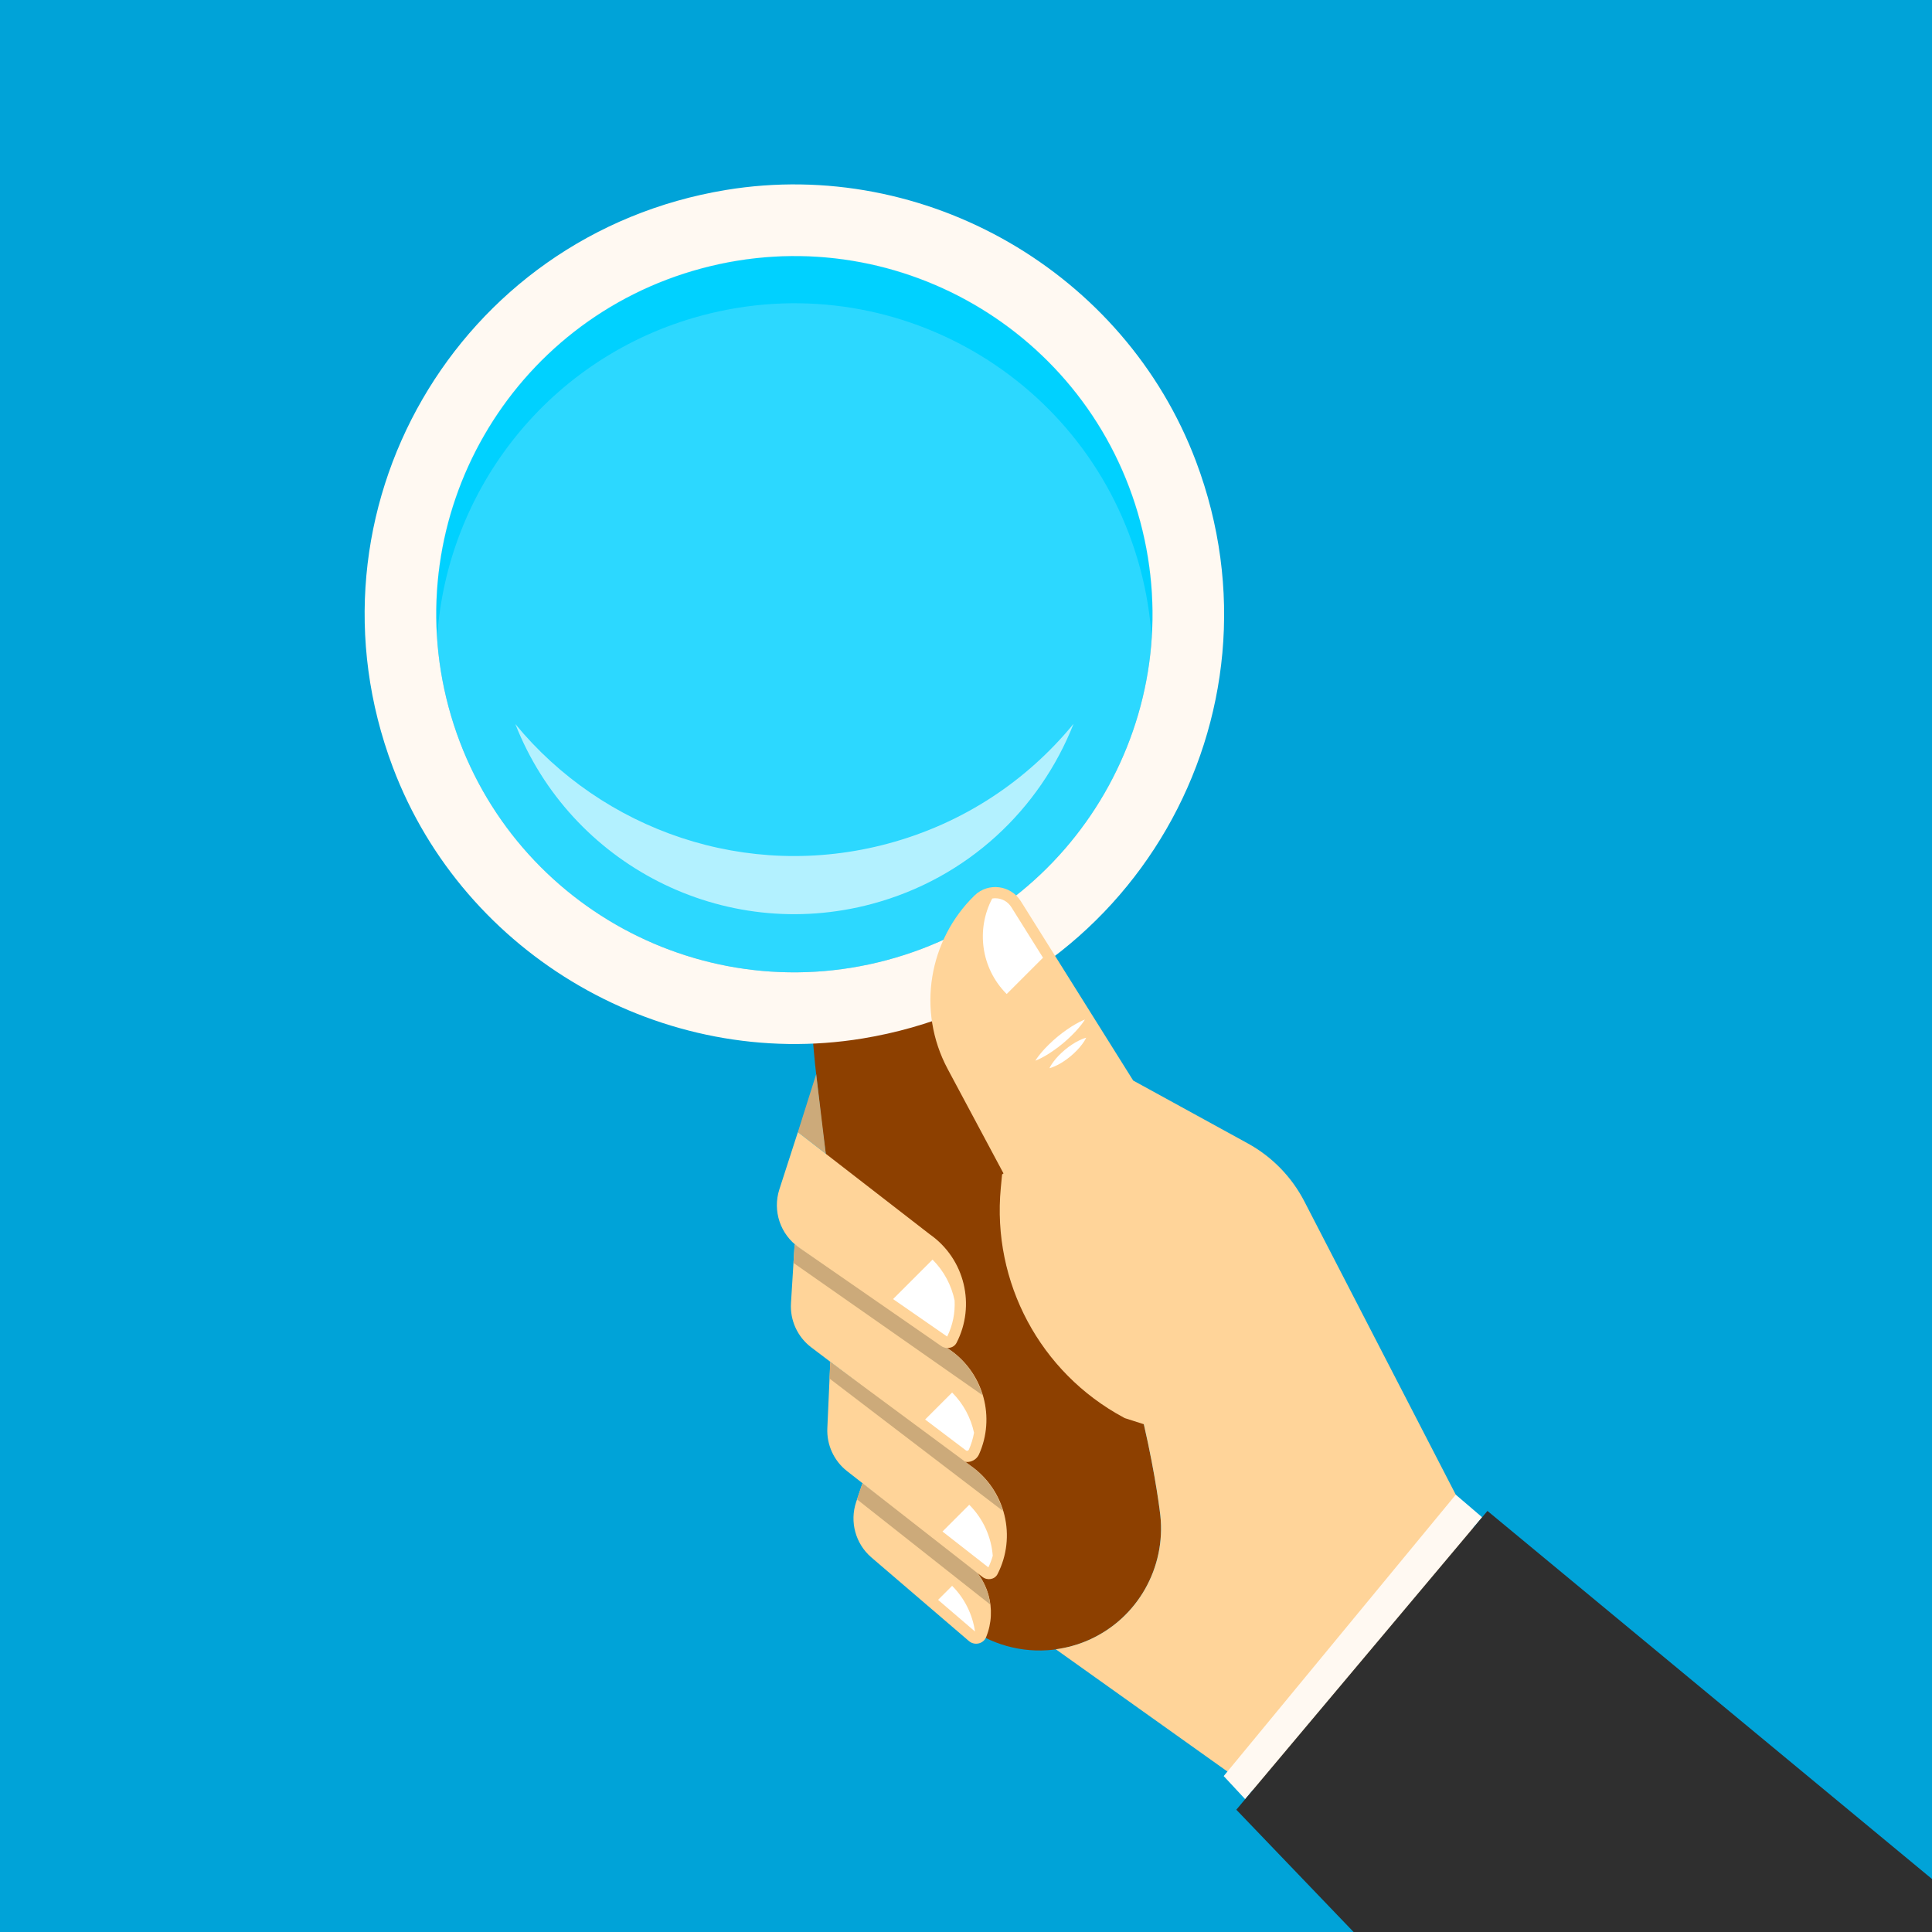 <?xml version="1.0" encoding="utf-8"?>
<!-- Generator: Adobe Illustrator 27.5.0, SVG Export Plug-In . SVG Version: 6.00 Build 0)  -->
<svg version="1.1" id="Layer_1" xmlns="http://www.w3.org/2000/svg" xmlns:xlink="http://www.w3.org/1999/xlink" x="0px" y="0px"
	 viewBox="0 0 450 450" style="enable-background:new 0 0 450 450;" xml:space="preserve">
<rect style="fill:#00A3D8;" width="450" height="450"/>
<path style="fill:#8D4000;" d="M270.275,353.058c0,0-0.964-8.954-3.996-21.958c-0.732-3.258-1.597-6.769-2.57-10.466
	c-0.924-3.71-2.088-7.572-3.195-11.594c-1.242-3.984-2.416-8.132-3.809-12.293c-1.383-4.163-2.727-8.409-4.263-12.603
	c-2.941-8.423-6.126-16.781-9.285-24.57c-1.61-3.887-3.066-7.671-4.628-11.21c-1.541-3.545-2.998-6.898-4.343-9.991
	c-1.315-3.102-2.695-5.898-3.826-8.401c-0.278-0.601-0.519-1.119-0.778-1.682c-6.223,3.031-12.809,5.534-19.74,7.391
	c-6.932,1.857-13.887,2.983-20.794,3.47c0.056,0.617,0.108,1.186,0.168,1.846c0.272,2.733,0.476,5.846,0.887,9.189
	c0.382,3.352,0.796,6.982,1.234,10.824c0.418,3.845,1.049,7.85,1.597,12.022c1.159,8.325,2.58,17.155,4.244,25.921
	c0.767,4.4,1.726,8.749,2.61,13.046c0.874,4.3,1.932,8.478,2.849,12.551c1.051,4.036,1.974,7.962,3.029,11.637
	c1.005,3.69,2.013,7.162,3.007,10.35c3.876,12.778,7.518,21.014,7.518,21.014c6.329,14.312,23.061,20.782,37.373,14.454
	C265.112,376.896,271.544,364.975,270.275,353.058z"/>
<path style="fill:#2CD8FF;" d="M265.58,121.477c-11.926-44.506-57.632-70.895-102.138-58.97s-70.895,57.632-58.969,102.138
	c11.925,44.506,57.632,70.895,102.138,58.969C251.116,211.689,277.505,165.983,265.58,121.477z"/>
<path style="fill:#00D1FF;" d="M163.442,73.498c44.506-11.925,90.212,14.463,102.138,58.969c1.436,5.358,2.303,10.733,2.663,16.066
	c0.581-8.873-0.233-17.987-2.663-27.056c-11.926-44.506-57.632-70.895-102.138-58.97c-39.147,10.49-64.264,47.116-61.632,86.072
	C104.079,113.909,128.005,82.993,163.442,73.498z"/>
<path style="fill:#B3F1FF;" d="M206.795,196.501c-32.91,8.818-66.452-3.153-86.759-27.851c12.814,32.668,48.371,51.182,83.07,41.884
	c22.267-5.966,39.113-22.031,46.947-41.944C239.288,181.735,224.467,191.766,206.795,196.501z"/>
<path style="fill:#FFF9F2;" d="M278.555,107.421c22.441,59.492-14.888,124.148-77.63,134.459
	c-46.433,7.63-92.819-19.151-109.427-63.178c-22.442-59.492,14.888-124.148,77.63-134.459
	C215.56,36.612,261.946,63.393,278.555,107.421z M206.61,223.615c44.506-11.925,70.895-57.632,58.97-102.138
	c-11.926-44.506-57.632-70.895-102.138-58.97s-70.895,57.632-58.969,102.138C116.398,209.151,162.104,235.54,206.61,223.615z"/>
<path style="fill:#FFD499;" d="M343.329,356.374l-39.515-76.541c-2.954-5.717-7.544-10.423-13.187-13.518l-26.685-14.637
	l-26.184-41.784c-2.35-3.75-7.595-4.413-10.766-1.326c-10.618,10.335-13.552,26.784-6.256,40.429l12.999,24.312l-0.332,0.239
	l-0.302,3.186c-2.078,21.925,9.176,42.963,28.567,53.403l0.323,0.174l4.425,1.417c2.914,12.65,3.857,21.328,3.857,21.328
	c1.268,11.917-5.163,23.838-16.711,28.945c-2.498,1.104-5.069,1.796-7.646,2.147l47.15,33.587L343.329,356.374L343.329,356.374z"/>
<path style="fill:#FFD499;" d="M200.881,345.483l-1.463,4.35c-1.552,4.615-0.161,9.712,3.52,12.898l22.749,19.505
	c1.292,1.108,3.349,0.67,3.995-0.905c2.627-6.407,0.574-14.003-5.337-18.14L200.881,345.483z"/>
<path style="fill:#CCAA7A;" d="M230.635,373.714c-0.517-4.095-2.643-7.97-6.29-10.522l-23.463-17.708l-1.263,3.753L230.635,373.714z
	"/>
<polygon style="fill:#CCAA7A;" points="185.837,263.696 190.103,250.186 192.345,268.736 "/>
<path style="fill:#FFD499;" d="M185.084,289.855l-0.85,13.67c-0.249,3.995,1.512,7.852,4.694,10.281l34.502,26.107
	c1.553,1.175,3.814,0.587,4.61-1.189c3.803-8.487,1.178-18.748-6.724-24.277L185.084,289.855z"/>
<path style="fill:#CCAA7A;" d="M184.816,294.159l44.014,30.799c-1.236-4.105-3.728-7.861-7.513-10.511l-36.233-24.592
	L184.816,294.159z"/>
<path style="fill:#FFD499;" d="M185.837,263.696l-4.307,13.328c-1.62,5.014,0.221,10.499,4.538,13.52l33.162,22.977
	c1.188,0.823,2.908,0.52,3.571-0.763c4.478-8.666,1.966-19.522-6.246-25.269L185.837,263.696z"/>
<path style="fill:#FFD499;" d="M193.388,317.211l-0.686,15.46c-0.171,3.856,1.523,7.56,4.554,9.951l31.571,24.677
	c1.127,0.881,2.855,0.625,3.511-0.646c4.462-8.662,1.947-19.505-6.258-25.247L193.388,317.211z"/>
<path style="fill:#CCAA7A;" d="M233.595,351.923c-1.236-4.108-3.727-7.867-7.516-10.518l-32.691-24.194l-0.172,3.885
	L233.595,351.923z"/>
<path style="fill:#FFFFFF;" d="M235.552,211.279c-0.808-1.289-2.205-2.058-3.738-2.058c-0.241,0-0.478,0.029-0.712,0.068
	c-3.77,7.157-2.646,16.219,3.375,22.239l8.462-8.461L235.552,211.279z"/>
<path style="fill:#FFFFFF;" d="M208.014,302.58l12.6,8.73c1.329-2.68,1.875-5.576,1.73-8.42c-0.73-3.481-2.434-6.801-5.138-9.504
	L208.014,302.58z"/>
<path style="fill:#FFFFFF;" d="M225.663,337.66c0.575-1.284,0.967-2.609,1.21-3.945c-0.745-3.434-2.437-6.704-5.106-9.373
	l-6.287,6.287l9.524,7.207c0.073,0.056,0.153,0.082,0.245,0.082C225.299,337.918,225.552,337.905,225.663,337.66z"/>
<path style="fill:#FFFFFF;" d="M219.523,356.72l10.688,8.354c0.426-0.88,0.762-1.784,1.024-2.7
	c-0.347-4.334-2.165-8.571-5.48-11.887L219.523,356.72z"/>
<path style="fill:#FFFFFF;" d="M221.766,369.371l-3.268,3.268l8.597,7.371C226.524,376.118,224.762,372.367,221.766,369.371z"/>
<path style="fill:#FFFFFF;" d="M252.702,237.471c0,0-0.509,0.856-1.44,1.938c-0.46,0.549-1.023,1.155-1.655,1.771
	c-0.629,0.62-1.321,1.256-2.044,1.854c-0.722,0.6-1.471,1.166-2.197,1.669c-0.722,0.508-1.422,0.95-2.047,1.3
	c-1.234,0.716-2.172,1.057-2.172,1.057s0.508-0.858,1.439-1.941c0.46-0.549,1.022-1.156,1.655-1.771
	c0.628-0.621,1.323-1.253,2.046-1.853c0.722-0.6,1.474-1.163,2.199-1.667c0.722-0.507,1.422-0.949,2.046-1.3
	C251.767,237.813,252.702,237.471,252.702,237.471z"/>
<path style="fill:#FFFFFF;" d="M253.006,241.696c0,0-0.322,0.702-0.976,1.553c-0.635,0.871-1.605,1.884-2.676,2.776
	c-1.073,0.89-2.246,1.658-3.222,2.12c-0.956,0.484-1.707,0.671-1.707,0.671s0.321-0.704,0.975-1.555
	c0.634-0.873,1.605-1.884,2.677-2.774c1.075-0.888,2.249-1.655,3.223-2.118C252.256,241.884,253.006,241.696,253.006,241.696z"/>
<polygon style="fill:#FFF9F2;" points="345.217,353.397 339.077,348.138 285.021,413.683 290.026,419.061 "/>
<polygon style="fill:#2F2F2F;" points="450,437.653 346.455,351.923 287.962,421.518 315.278,450 450,450 "/>
</svg>
